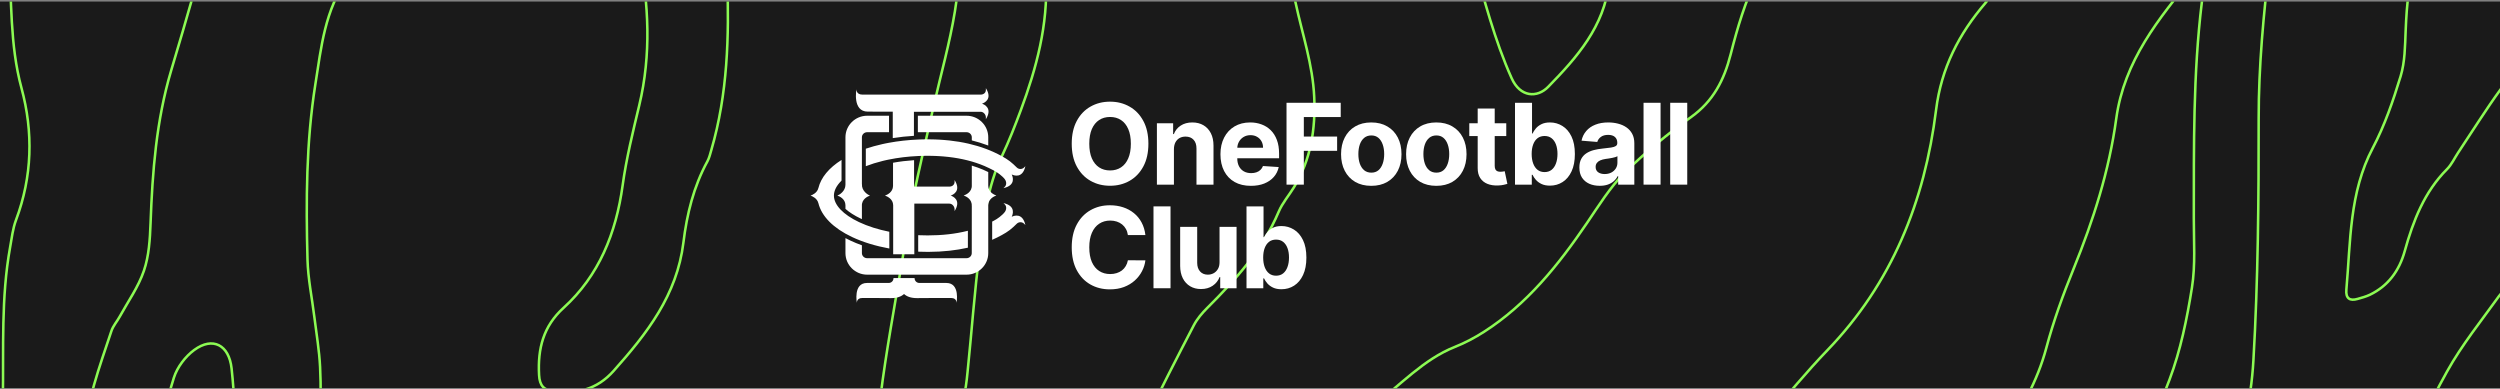 <svg width="1280" height="199" viewBox="0 0 1280 199" fill="none" xmlns="http://www.w3.org/2000/svg">
<rect x="0" y="0" width="1280" height="199" fill="#808080" stroke="none"/>
<g clip-path="url(#clip0_931_19703)">
<g clip-path="url(#clip1_931_19703)">
<rect width="1283" height="952.181" transform="translate(-2 -375.862)" fill="#1A1A1A"/>
<path fill-rule="evenodd" clip-rule="evenodd" d="M-36.477 -455.165C-34.491 -453.813 -32.607 -452.252 -30.5 -451.139C-6.105 -438.264 18.282 -425.368 42.763 -412.665C56.157 -405.713 67.25 -396.256 74.894 -382.788C88.167 -359.413 105.474 -340.118 126.173 -323.224C146.587 -306.565 163.002 -285.744 173.972 -260.803C177.792 -252.122 182.574 -243.856 187.369 -235.685C193.971 -224.438 197.083 -212.234 198.15 -199.281C199.296 -185.382 201.235 -171.523 201.685 -157.607C202.161 -142.917 201.329 -128.185 200.977 -113.473C200.9 -110.226 200.101 -106.98 200.208 -103.754C201.171 -74.941 190.359 -48.793 182.907 -21.901C181.849 -18.088 180.249 -14.175 177.967 -11.03C166.301 5.055 164.482 24.137 161.481 43.041C156.75 72.872 156.645 102.88 157.439 132.911C157.702 142.761 159.759 152.555 160.96 162.377C162.001 170.893 163.478 179.388 163.885 187.939C164.359 197.86 164.257 207.854 163.687 217.775C163.243 225.555 161.81 233.285 160.629 241.005C158.783 253.057 155.685 265.029 155.113 277.136C154.381 292.655 148.947 306.537 144.307 320.828C140.257 333.308 133.989 344.512 126.56 355.076C122.61 360.693 120.652 366.832 120.59 373.798C120.494 384.51 120.354 395.237 119.749 405.928C119.122 417.029 106.424 427.253 95.863 425.002C93.543 424.505 90.564 421.574 89.942 419.192C84.047 396.608 84.323 374.69 96.739 353.927C102.836 343.726 108.23 333.021 113.19 322.176C115.258 317.651 115.768 312.211 116.286 307.114C117.423 295.908 118.397 284.67 118.931 273.418C120.27 245.146 121.658 216.86 118.564 188.596C117.26 176.682 109.008 172.16 99.401 179.22C94.902 182.529 90.734 188.001 89.023 193.379C81.848 215.956 77.368 239.166 75.604 262.973C74.866 272.956 73.295 283.15 70.264 292.62C64.692 310.016 57.816 326.969 51.346 344.054C50.143 347.234 48.817 350.641 46.657 353.111C38.806 362.084 34.56 373.102 29.157 383.537C24.648 392.244 18.683 400.174 13.069 408.23C5.115 419.647 -1.847 431.472 -4.939 445.43C-5.838 449.479 -7.693 453.353 -9.45 457.137C-15.449 470.056 -21.688 482.857 -27.673 495.785C-35.994 513.755 -45.087 530.953 -58.175 546.095C-72.179 562.297 -84.156 580.361 -97.237 597.432C-101.128 602.511 -105.438 607.355 -110.112 611.664C-125.955 626.27 -140.21 642.849 -158.812 654.055C-160.647 655.161 -162.796 656.391 -164.806 656.405C-190.179 656.566 -215.551 656.52 -240.925 656.497C-241.811 656.497 -242.696 656.193 -244.402 655.881C-241.702 645.737 -240.814 634.956 -233.766 627.227C-221.474 613.749 -208.903 600.423 -195.424 588.247C-177.216 571.797 -157.847 556.724 -139.336 540.616C-125.63 528.688 -111.317 517.147 -99.448 503.423C-87.517 489.628 -75.878 474.893 -71.892 455.702C-65.257 423.751 -56.217 392.159 -52.056 359.886C-48.413 331.623 -49.605 302.633 -49.545 273.961C-49.485 244.693 -50.121 215.409 -51.151 186.159C-52.22 155.769 -52.799 125.251 -56.215 95.105C-58.004 79.328 -64.85 64.007 -70.444 48.89C-76.703 31.982 -86.194 16.343 -88.391 -2.121C-90.129 -16.734 -92.94 -31.26 -93.834 -45.917C-94.809 -61.892 -100.914 -74.941 -110.87 -86.637C-113.67 -89.925 -116.262 -93.482 -118.475 -97.215C-135.046 -125.193 -159.695 -143.796 -186.549 -159.742C-190.626 -162.163 -195.49 -164.021 -200.13 -164.426C-216.554 -165.856 -229.951 -173.317 -242.398 -184.001C-254.698 -194.561 -266.934 -205.01 -274.87 -219.685C-277.568 -224.677 -280.159 -229.785 -282.221 -235.08C-288.24 -250.517 -297.277 -263.077 -312.127 -270.517C-322.421 -275.674 -332.55 -281.192 -342.953 -286.1C-349.893 -289.374 -354.615 -294.674 -358.363 -301.222C-365.129 -313.046 -372.654 -324.116 -385.459 -329.814C-391.736 -332.605 -398.057 -335.286 -404.358 -338.019V-423.007C-401.304 -419.694 -398.442 -416.158 -395.143 -413.13C-391.733 -409.998 -388.27 -406.476 -384.191 -404.653C-366.877 -396.914 -349.408 -389.527 -331.823 -382.466C-324.429 -379.498 -316.279 -378.443 -309.05 -375.162C-285.42 -364.436 -268.157 -345.593 -253.666 -324.429C-245.123 -311.949 -235.649 -301.783 -222.05 -295.911C-213.511 -292.223 -204.888 -288.749 -196.322 -285.121C-181.099 -278.674 -166.279 -270.984 -149.655 -268.836C-130.097 -266.312 -113.141 -258.667 -99.337 -243.548C-91.628 -235.103 -82.293 -228.252 -74.49 -219.885C-60.366 -204.746 -46.704 -189.132 -33.156 -173.436C-29.533 -169.24 -26.083 -164.398 -24.157 -159.216C-16.948 -139.8 -8.591 -120.733 -5.807 -99.816C-2.383 -74.095 2.61 -48.511 4.456 -22.678C6.076 -0.02 4.957 22.73 10.987 45.034C17.11 67.69 16.543 90.384 8.202 112.645C6.552 117.045 6.018 121.915 5.172 126.607C0.528 152.378 1.867 178.469 1.467 204.46C1.418 207.635 2.321 210.843 2.915 214.009C3.86 219.053 5.404 224.028 5.831 229.112C6.792 240.543 7.432 252.016 7.824 263.484C8.469 282.323 9.608 301.228 3.466 320.53C5.422 319.534 6.696 319.224 7.517 318.421C23.883 302.389 34.484 283.217 37.52 259.844C38.552 251.907 40.087 244.04 41.419 236.147C42.022 232.574 43.123 229.029 43.263 225.44C44.037 205.771 51.026 187.757 57.034 169.491C57.901 166.849 59.914 164.623 61.28 162.136C65.555 154.346 70.866 146.918 73.693 138.595C76.274 131.005 76.787 122.455 77.085 114.284C78.044 87.842 80.033 61.675 87.629 36.13C95.609 9.29 103.659 -17.608 109.818 -44.926C115.205 -68.807 115.176 -92.907 106.014 -116.588C100.761 -130.169 97.006 -144.564 94.252 -158.935C90.269 -179.743 87.468 -200.816 84.806 -221.863C83.102 -235.338 78.616 -247.286 68.711 -256.179C48.661 -274.182 32.609 -296.297 10.322 -312.271C-5.873 -323.88 -18.698 -340.505 -33.056 -354.86C-40.198 -362.002 -46.631 -370.265 -54.752 -375.93C-73.013 -388.669 -90.934 -401.645 -107.91 -416.293C-121.119 -427.69 -136.816 -434.84 -155.024 -435.753C-181.582 -437.084 -207.893 -435.843 -234.29 -432.934C-264.928 -429.557 -294.299 -432.838 -318.779 -455.165C-224.679 -455.165 -130.577 -455.165 -36.477 -455.165Z" stroke="#8CFB53" stroke-width="1.302"/>
<path fill-rule="evenodd" clip-rule="evenodd" d="M1197.77 -455.164C1190.49 -414.655 1193.07 -373.58 1191.3 -332.76C1190.34 -310.613 1190.7 -288.405 1189.79 -266.253C1188.98 -246.386 1187.36 -226.55 1185.84 -206.722C1185.51 -202.387 1184.68 -197.886 1183.08 -193.896C1171.1 -164.128 1168.34 -132.921 1168.71 -101.119C1168.89 -85.249 1169.34 -69.315 1168.19 -53.523C1167.36 -42.016 1163.44 -30.78 1162.08 -19.275C1158.95 7.27 1156.42 33.829 1156.44 60.705C1156.47 102.019 1156.14 143.404 1153.74 184.624C1152.53 205.406 1148.14 226.82 1136.43 244.465C1127.32 258.204 1115.4 269.991 1104.42 282.365C1092.94 295.318 1081.14 307.965 1069.41 320.688C1063.54 327.053 1057.69 333.448 1051.56 339.547C1040.63 350.435 1030.47 361.867 1021.28 374.505C1011.21 388.336 998.871 400.379 987.755 413.41C983.261 418.678 978.693 424.106 975.37 430.169C969.124 441.571 960.011 450.182 951.276 459.259C947.766 462.907 944.499 466.842 941.436 470.902C930.511 485.367 919.44 499.729 909.011 514.572C904.159 521.477 899.838 529.044 896.689 536.915C885.946 563.754 876 590.936 865.388 617.835C861.345 628.082 855.644 637.665 852.003 648.039C849.621 654.83 846.455 656.668 839.725 656.512C818.265 656.011 796.787 656.326 775.313 656.324C772.922 656.324 770.528 656.324 767.456 656.324C767.254 651.837 767.127 647.715 766.869 643.601C766.236 633.468 763.733 631.418 755.258 635.976C745.798 641.065 736.985 647.437 727.839 653.156C725.851 654.397 723.642 656.112 721.519 656.137C701.913 656.367 682.302 656.273 661.271 656.273C663.173 653.917 664.305 652.398 665.554 650.988C681.077 633.493 695.051 614.927 706.987 594.478C717.805 575.949 732.724 560.58 748.079 545.806C763.5 530.971 778.705 515.887 793.702 500.594C807.038 486.995 821.206 474.614 836.569 463.438C849.685 453.899 861.679 442.69 874.004 432.015C899.938 409.553 925.69 386.862 951.656 364.439C980.889 339.195 1010.37 314.261 1039.51 288.9C1044.83 284.266 1048.93 278.156 1053.73 272.855C1064.6 260.852 1075.23 248.584 1086.57 237.065C1098.43 225.013 1105.02 209.67 1110.78 194.397C1116.45 179.392 1119.74 163.207 1122.28 147.236C1124.12 135.655 1123.21 123.578 1123.23 111.721C1123.28 74.789 1122.88 37.849 1127.35 1.091C1127.81 -2.686 1127.72 -6.554 1127.6 -10.372C1127.57 -11.473 1126.77 -12.883 1125.9 -13.492C1125.43 -13.82 1123.74 -13.025 1123.13 -12.276C1105.3 9.382 1087.53 31.231 1083.52 60.737C1079.88 87.503 1071.79 112.744 1061.71 137.531C1056.34 150.734 1051.42 164.25 1047.74 178.036C1043.1 195.39 1034.66 210.249 1024.41 224.517C1017.7 233.856 1010.96 242.384 1000.48 247.715C995.05 250.473 990.722 255.804 986.321 260.406C976.806 270.361 965.241 277.057 953.521 283.673C928.82 297.619 911.089 319.121 895.395 342.549C888.96 352.155 881.094 359.814 872.21 366.91C861.583 375.397 851.337 384.532 841.777 394.28C822.69 413.738 802.181 430.845 778.214 443.748C765.885 450.386 754.984 459.875 743.48 468.136C740.444 470.316 737.723 472.998 734.578 474.977C722.26 482.728 712.053 492.691 702.944 504.283C690.946 519.548 678.13 534.133 665.507 548.866C662.462 552.422 658.786 555.396 655.414 558.653C649.613 564.255 643.818 569.868 638.03 575.484C637.626 575.875 637.341 576.422 636.897 576.739C613.467 593.425 596.226 617.908 570.933 632.36C563.903 636.378 558.2 642.801 551.556 647.628C543.734 653.31 535.315 656.689 525.221 656.51C496.168 655.995 467.102 656.317 438.042 656.31C435.884 656.308 433.728 656.31 431.572 656.31C431.241 655.65 430.91 654.99 430.578 654.331C440.874 646.246 451.052 637.996 461.498 630.123C471.018 622.952 480.694 615.984 490.545 609.311C499.951 602.942 509.662 597.055 519.255 590.984C549.782 571.664 579.291 551.18 601.887 521.606C610.684 510.092 621.1 499.902 630.771 489.103C640.546 478.184 649.662 466.514 660.246 456.51C674.678 442.867 690.095 430.314 705.347 417.623C717.874 407.201 730.297 396.519 743.626 387.276C764.751 372.629 784.624 356.488 802.779 338.147C808.696 332.17 813.651 325.123 818.729 318.314C830.694 302.274 842.937 286.67 857.213 272.534C869.131 260.735 878.371 246.065 888.962 232.806C894.006 226.491 899.383 220.457 904.695 214.373C914.97 202.601 924.892 190.458 935.699 179.229C968.555 145.086 985.419 103.29 991.267 56.289C993.927 34.918 1002.94 17.34 1016.64 1.42C1022.1 -4.934 1025.36 -13.441 1029.08 -21.245C1036.75 -37.34 1043.57 -53.888 1051.66 -69.754C1059.66 -85.458 1069.08 -100.386 1077.31 -115.975C1081.54 -123.986 1084.65 -132.643 1088.04 -141.104C1092.5 -152.23 1097.1 -163.316 1100.96 -174.665C1104.82 -185.997 1108.3 -197.511 1111.11 -209.161C1115.62 -227.884 1120.22 -246.648 1123.28 -265.653C1125.57 -279.896 1125.26 -294.568 1126.57 -309.004C1127.2 -315.959 1129 -322.793 1130.09 -329.715C1131.23 -337.001 1133.14 -344.346 1133 -351.63C1132.53 -375.318 1134.14 -398.456 1141.52 -421.247C1144.98 -431.95 1145.06 -443.823 1146.68 -455.164C1163.71 -455.164 1180.74 -455.164 1197.77 -455.164Z" stroke="#8CFB53" stroke-width="1.302"/>
<path fill-rule="evenodd" clip-rule="evenodd" d="M904.671 -455.164C903.871 -454.137 903.244 -452.861 902.246 -452.116C879.836 -435.349 863.281 -413.156 847.997 -389.771C837.649 -373.939 827.553 -357.922 816.836 -342.361C808.703 -330.551 799.783 -319.318 791.189 -307.849C773.111 -283.723 764.713 -255.111 755.762 -226.715C751.177 -212.17 749.327 -197.376 749.47 -182.112C749.901 -135.256 749.896 -88.393 750.457 -41.538C750.541 -34.587 752.175 -27.489 754.09 -20.764C759.933 -0.244 765.182 20.438 773.954 40.035C778.349 49.859 787.052 50.209 792.652 44.48C807.353 29.446 821.365 13.604 823.867 -8.94C825.716 -25.634 827.188 -42.427 827.742 -59.216C829.078 -99.718 834.283 -139.69 843.608 -178.956C847.57 -195.643 855.285 -210.933 867.369 -223.66C877.588 -234.424 886.457 -246.547 896.478 -257.531C902.39 -264.011 908.858 -270.242 915.984 -275.186C933.249 -287.166 947.203 -302.422 957.697 -320.61C964.172 -331.832 967.991 -344.671 973.21 -356.69C985.018 -383.891 999.437 -409.251 1020.91 -429.779C1031.62 -440.012 1043.69 -441.382 1057.06 -437.438C1061.79 -436.043 1064.45 -433.353 1063.99 -427.998C1062.74 -413.768 1059.99 -400.365 1051.35 -388.325C1042.48 -375.941 1033.02 -363.223 1027.7 -349.089C1020.94 -331.108 1018.01 -311.575 1013.58 -292.671C1011.33 -283.047 1009.71 -273.258 1007.28 -263.687C1004.53 -252.898 996.315 -246.356 988.68 -239.322C982.081 -233.243 975.951 -226.614 969.699 -220.139C963.051 -213.25 956.863 -205.842 949.851 -199.385C925.216 -176.706 913.996 -148.374 914.236 -114.459C914.385 -93.462 914.052 -72.386 912.424 -51.472C911.346 -37.603 906.105 -24.708 899.807 -12.034C893.63 0.397 889.579 14.172 886.113 27.768C882.713 41.109 877.159 51.824 865.842 59.934C853.867 68.514 842.334 78.021 831.833 88.442C824.329 95.887 818.564 105.3 812.516 114.195C797.86 135.756 781.767 155.819 759.786 169.898C755.09 172.904 750.079 175.557 744.925 177.607C728.785 184.025 717.204 197.064 703.596 207.18C673.369 229.651 650.622 259.677 626.182 288.006C623.123 291.553 620.753 295.736 618.085 299.641C608.235 314.065 593.73 320.935 578.028 325.599C571.465 327.548 568.588 325.429 569.897 318.597C575.187 291.003 570.084 262.196 579.266 235.119C581.345 228.993 582.991 222.624 585.783 216.857C593.983 199.935 602.559 183.204 611.234 166.538C612.951 163.241 615.499 160.267 618.129 157.642C632.697 143.102 646.411 127.975 654.697 108.401C656.596 103.916 659.92 100.087 662.495 95.892C671.159 81.767 673.603 66.094 672.88 49.737C672.147 33.16 666.817 17.558 663.362 1.537C659.844 -14.769 654.733 -30.385 649.853 -46.222C643.976 -65.284 640.67 -84.994 642.051 -105.513C643.242 -123.2 642.475 -141.074 641.835 -158.837C641.208 -176.175 643.133 -192.887 646.978 -209.887C654.917 -245.018 664.236 -279.97 665.703 -316.404C666.232 -329.556 667.426 -342.842 670.059 -355.686C671.895 -364.643 675.219 -374.088 680.444 -381.34C696.328 -403.378 713.411 -424.497 730.155 -445.867C732.807 -449.252 736.125 -452.08 739.135 -455.164C794.313 -455.164 849.491 -455.164 904.671 -455.164Z" stroke="#8CFB53" stroke-width="1.302"/>
<path fill-rule="evenodd" clip-rule="evenodd" d="M513.48 -456.074C513.526 -454.17 513.786 -452.24 513.586 -450.366C511.031 -426.474 518.037 -405.405 531.141 -386.137C546.613 -363.396 557.985 -338.688 564.835 -311.73C567.044 -303.043 569.657 -294.447 572.431 -285.932C577.119 -271.531 576.755 -257.047 571.845 -243.09C566.428 -227.688 559.73 -212.768 553.537 -197.663C547.707 -183.436 541.69 -169.293 535.966 -155.021C529.83 -139.716 530.5 -123.603 531.048 -107.493C531.791 -85.72 532.114 -63.931 532.988 -42.165C533.409 -31.681 534.993 -21.25 535.503 -10.766C536.645 12.665 530.695 34.742 522.692 56.321C519.718 64.34 516.582 72.33 512.93 80.031C505.596 95.488 503.735 112.306 501.58 128.934C498.925 149.403 497.497 170.039 495.377 190.584C494.889 195.322 494.446 200.274 492.778 204.633C484.356 226.648 479.767 249.61 475.578 272.783C472.438 290.159 464.738 305.717 453.755 319.294C445.119 329.967 433.024 334.921 420.792 339.397C416.357 341.021 414.157 338.887 413.908 334.178C413.336 323.329 418.148 314.252 422.457 304.895C429.529 289.542 436.854 274.256 442.839 258.44C449.468 240.927 448.474 221.946 450.747 203.575C453.699 179.723 458.205 156.078 462.102 132.354C463.803 122.008 465.366 111.625 467.504 101.371C470.808 85.519 474.532 69.759 478.115 53.968C481.75 37.948 486.258 22.086 488.9 5.893C492.88 -18.495 490.929 -42.632 481.331 -65.581C476.077 -78.144 473.964 -91.16 473.915 -104.706C473.86 -119.827 473.214 -134.966 473.811 -150.055C474.097 -157.353 476.028 -164.766 478.282 -171.756C482.952 -186.25 489.066 -200.276 493.14 -214.927C495.382 -222.996 495.601 -232.001 495.109 -240.482C494.233 -255.554 493.091 -270.754 490.215 -285.514C487.979 -296.996 484.032 -308.457 478.951 -318.944C460.718 -356.567 448.352 -396.409 436.062 -436.316C434.047 -442.863 432.264 -449.487 430.372 -456.074C458.075 -456.074 485.777 -456.074 513.48 -456.074Z" stroke="#8CFB53" stroke-width="1.302"/>
<path fill-rule="evenodd" clip-rule="evenodd" d="M169.576 -456.074C177.405 -443.158 185.725 -430.525 192.877 -417.217C197.042 -409.468 200.005 -400.835 202.329 -392.254C207.229 -374.153 215.857 -359.321 232.329 -350.158C237.028 -347.545 241.357 -344.203 245.796 -341.107C254.152 -335.285 258.512 -326.93 261.846 -317.142C268.494 -297.633 277.531 -279.219 289.488 -262.496C290.464 -261.129 291.694 -259.885 293.006 -258.856C304.174 -250.097 315.231 -241.172 326.632 -232.745C339.11 -223.523 350.86 -213.043 358.316 -199.457C365.422 -186.514 369.256 -171.64 374.477 -157.594C375.003 -156.182 374.928 -154.509 375.536 -153.15C383.208 -135.969 380.781 -118.96 375.62 -101.639C373.252 -93.686 371.762 -85.145 371.642 -76.844C371.331 -54.871 371.604 -32.868 372.346 -10.902C373.347 18.707 372.574 48.057 364.228 76.696C363.642 78.709 363.162 80.828 362.179 82.631C355.135 95.529 351.69 109.623 349.921 124.103C346.616 151.171 331.183 170.802 314.177 189.895C305.506 199.63 295.372 201.737 283.578 200.373C278.548 199.793 276.297 197.608 276.004 192.002C275.294 178.481 278.106 167.124 288.555 157.608C306.669 141.112 315.418 119.45 318.792 94.882C320.685 81.092 324.051 67.486 327.292 53.934C333.525 27.876 332.175 1.922 327.147 -24.065C323.6 -42.387 316.406 -59.329 309.531 -76.508C295.248 -112.199 281.878 -148.287 268.386 -184.314C266.13 -190.332 265.316 -196.911 263.524 -203.136C260.632 -213.193 257.626 -223.222 254.407 -233.171C247.277 -255.203 233.399 -273.44 222.406 -293.29C220.208 -297.258 216.159 -300.228 212.678 -303.312C199.237 -315.226 184.366 -325.621 174.859 -341.663C172.857 -345.043 170.981 -348.594 169.66 -352.3C164.612 -366.47 160.139 -380.87 154.831 -394.934C149.304 -409.578 137.934 -419.787 128.035 -431.132C121.127 -439.054 115.029 -447.733 108.57 -456.074C128.903 -456.074 149.239 -456.074 169.576 -456.074Z" stroke="#8CFB53" stroke-width="1.302"/>
<path fill-rule="evenodd" clip-rule="evenodd" d="M1273.2 -456.074C1269.35 -440.777 1261.11 -426.861 1260.51 -410.505C1259.17 -373.78 1257.07 -337.036 1265.76 -300.85C1269.5 -285.265 1273.79 -269.82 1277.46 -254.219C1281.18 -238.461 1283.71 -222.37 1288.13 -206.838C1291.98 -193.308 1297.56 -180.285 1302.73 -167.187C1304.74 -162.094 1307.26 -157.068 1310.36 -152.609C1319.55 -139.358 1323.57 -124.824 1323.58 -108.507C1323.59 -92.842 1320.8 -77.817 1317.61 -62.637C1312.34 -37.613 1308.85 -12.207 1300.04 11.962C1295.45 24.555 1288.04 35.1 1280.35 45.689C1272.7 56.209 1265.8 67.303 1258.57 78.151C1256.69 80.987 1255.22 84.266 1252.88 86.611C1241.27 98.253 1235.56 113.017 1231.21 128.616C1228.41 138.66 1222.72 146.395 1213.4 150.906C1211.41 151.872 1209.22 152.419 1207.09 153.047C1203.07 154.229 1200.94 152.794 1201.34 148.287C1203.53 123.659 1202.79 98.632 1214.88 75.73C1220.96 64.222 1225.3 51.578 1229.12 39.023C1231.34 31.736 1231.37 23.629 1231.69 15.859C1232.26 2.019 1233.31 -11.658 1238.85 -24.523C1239.68 -26.445 1240.41 -28.445 1241.5 -30.202C1251.79 -46.742 1254.46 -64.987 1252.82 -84.155C1250.46 -111.782 1248.3 -139.432 1245.37 -166.994C1244.22 -177.762 1241.05 -188.289 1239.1 -198.981C1238.14 -204.228 1237.78 -209.6 1237.28 -214.929C1234.26 -247.293 1231.42 -279.678 1228.23 -312.023C1224.7 -347.739 1224.69 -383.453 1227.91 -419.16C1228.85 -429.611 1230.79 -439.965 1232.16 -450.379C1232.41 -452.237 1232.1 -454.173 1232.05 -456.074H1273.2Z" stroke="#8CFB53" stroke-width="1.302"/>
<path fill-rule="evenodd" clip-rule="evenodd" d="M1080.26 655.611H965.501C966.02 653.191 966.345 651.05 966.941 648.992C976.417 616.197 990.741 585.634 1006.68 555.751C1010.09 549.346 1011.66 541.862 1013.87 534.806C1015.18 530.632 1015.37 525.931 1017.3 522.141C1027.1 502.94 1034.57 482.162 1050.97 467.277C1056.78 462.006 1059.13 454.863 1061.75 447.605C1064.94 438.746 1068.41 429.692 1073.46 421.902C1085.65 403.115 1099.92 386.025 1116.74 371.348C1122.8 366.054 1129.27 361.859 1137.38 360.996C1145.96 360.086 1152.54 355.647 1158.17 349.026C1162.93 343.433 1168.78 338.778 1173.23 332.957C1181.22 322.484 1187.98 310.976 1196.25 300.753C1209.27 284.636 1217.36 265.95 1225.51 247.039C1233.85 227.702 1242.72 208.508 1252.91 190.167C1260.51 176.492 1270.47 164.209 1279.59 151.466C1281.31 149.069 1283.8 147.078 1286.28 145.488C1303.35 134.567 1316.69 120.101 1326.97 101.587C1326.97 103.919 1326.97 106.249 1326.97 108.581C1326.97 154.899 1327.37 201.224 1326.77 247.535C1326.5 268.519 1322.54 288.911 1310.99 307.054C1306.43 314.218 1302.42 321.886 1299.12 329.756C1292.6 345.316 1280.19 353.582 1266.25 360.626C1259.55 364.018 1252.69 367.836 1247.24 372.978C1231.8 387.538 1217.46 403.34 1200.07 415.635C1196.61 418.08 1193.78 421.58 1190.98 424.883C1183.51 433.695 1174.97 441.02 1165.77 447.991C1149.98 459.957 1137.82 475.796 1127.66 493.093C1119.97 506.174 1112.17 519.232 1105.4 532.824C1101.93 539.799 1100.62 547.925 1098.34 555.53C1097.31 558.961 1096.8 562.696 1095.15 565.773C1088.17 578.774 1084.82 592.665 1084.08 607.441C1083.35 621.953 1082.19 636.442 1081.16 650.937C1081.06 652.425 1080.6 653.886 1080.26 655.611Z" stroke="#8CFB53" stroke-width="1.302"/>
<path fill-rule="evenodd" clip-rule="evenodd" d="M444.319 57.153L457.095 57.174V58.635V70.71C460.594 70.151 464.264 69.762 467.933 69.543V57.233H502.095C503.569 57.233 504.765 58.637 504.765 60.114V61.029C508.287 55.434 504.011 53.505 502.783 53.084C504.011 52.662 508.287 50.736 504.765 45.138V46.056C504.765 47.533 503.569 48.441 502.095 48.441H441.551C438.243 48.441 438.517 45.651 438.517 45.651C438.517 45.651 436.256 57.153 444.319 57.153ZM505.984 74.521L505.565 74.361C503.022 73.406 500.335 72.576 497.562 71.889V70.289C497.562 68.854 496.351 67.687 494.862 67.687H469.949V59.255H494.862C500.994 59.255 505.984 64.205 505.984 70.289V74.521ZM486.149 71.927C489.433 72.286 492.702 72.82 495.924 73.563C498.955 74.261 501.946 75.147 504.861 76.241C507.634 77.283 510.34 78.517 512.934 79.954C514.357 80.744 515.741 81.552 517.03 82.554C518.286 83.53 519.454 84.615 520.578 85.74C521.62 86.784 523.309 86.784 524.351 85.74L525 85.091C523.539 91.543 519.154 89.88 517.989 89.307C518.559 90.476 520.222 94.867 513.778 96.328L514.425 95.68C515.467 94.636 515.344 92.975 514.474 91.783C513.829 90.898 512.75 89.947 511.749 89.165C510.81 88.429 509.798 87.783 508.737 87.236C507.209 86.449 505.664 85.685 504.082 85.009C501.265 83.812 498.35 82.854 495.384 82.107C492.188 81.298 488.936 80.732 485.662 80.357C484.83 80.264 483.997 80.183 483.164 80.11C482.931 80.092 482.699 80.073 482.466 80.057C482.303 80.043 482.14 80.031 481.978 80.02C481.913 80.015 481.849 80.01 481.785 80.006L481.632 79.996L481.632 79.996L481.631 79.996C481.523 79.988 481.414 79.981 481.305 79.973C481.216 79.967 481.126 79.962 481.036 79.957C480.947 79.951 480.857 79.946 480.768 79.94L480.14 79.905C479.786 79.887 479.435 79.871 479.081 79.856C478.928 79.85 478.774 79.845 478.623 79.841L478.609 79.84L478.608 79.84C478.35 79.831 478.092 79.822 477.832 79.815C477.676 79.81 477.518 79.805 477.36 79.803C477.092 79.796 476.825 79.791 476.557 79.787L476.551 79.787C476.416 79.784 476.283 79.782 476.15 79.782C475.755 79.777 475.359 79.775 474.966 79.775H474.95C474.475 79.775 474.001 79.777 473.529 79.784L473.096 79.791C472.763 79.796 472.433 79.803 472.102 79.812L471.612 79.826C471.288 79.836 470.965 79.847 470.644 79.861C470.601 79.862 470.557 79.864 470.514 79.866L470.413 79.87L470.338 79.872C470.289 79.874 470.241 79.876 470.193 79.877C464.875 80.11 459.748 80.737 454.96 81.718C454.59 81.795 454.223 81.874 453.855 81.953C453.79 81.968 453.725 81.982 453.66 81.996L453.66 81.996L453.66 81.996L453.66 81.996L453.66 81.996L453.66 81.996L453.66 81.996C453.581 82.013 453.502 82.031 453.425 82.049C453.055 82.132 452.69 82.216 452.324 82.305C452.194 82.335 452.064 82.365 451.936 82.398C448.879 83.146 445.985 84.047 443.298 85.093V76.132C445.967 75.233 448.781 74.455 451.71 73.8V73.796C451.734 73.79 451.757 73.786 451.78 73.781L451.781 73.781C451.833 73.77 451.885 73.76 451.938 73.747L451.94 73.746L451.94 73.746C452.093 73.714 452.246 73.681 452.396 73.649C452.724 73.579 453.055 73.509 453.385 73.442L453.936 73.33C454.246 73.269 454.555 73.209 454.865 73.15L455.013 73.122L455.162 73.094V73.097C459.876 72.228 464.84 71.671 469.946 71.452V71.45C469.967 71.45 469.986 71.45 470.007 71.448C470.33 71.434 470.653 71.422 470.977 71.413C471.118 71.406 471.26 71.401 471.402 71.399C471.684 71.389 471.965 71.38 472.249 71.375C472.401 71.371 472.553 71.368 472.705 71.365L472.773 71.364L472.885 71.362L472.931 71.361L472.944 71.361C473.153 71.356 473.361 71.352 473.57 71.35C474.029 71.345 474.489 71.343 474.95 71.343H475.555C476.127 71.347 476.699 71.354 477.271 71.366C477.404 71.371 477.534 71.373 477.664 71.375L477.665 71.375C478.223 71.389 478.781 71.406 479.34 71.429H479.367C479.989 71.454 480.607 71.485 481.229 71.522C481.259 71.522 481.291 71.524 481.324 71.527C481.936 71.564 482.548 71.604 483.159 71.653H483.164C484.16 71.729 485.155 71.82 486.149 71.927ZM470.117 120.42C471.713 120.49 473.325 120.527 474.949 120.527C478.527 120.527 482.107 120.348 485.664 119.943C488.935 119.57 492.189 119.002 495.383 118.196C495.412 118.188 495.441 118.18 495.47 118.172C495.499 118.165 495.528 118.157 495.558 118.149V126.819C492.454 127.52 489.309 128.028 486.148 128.373C482.63 128.757 479.092 128.939 475.554 128.957C475.354 128.96 475.151 128.96 474.949 128.96C473.332 128.96 471.711 128.925 470.117 128.86V120.42ZM488.747 92.19V93.108C488.747 94.582 487.551 95.547 486.079 95.547H468.006V82.011C464.3 82.255 460.69 82.693 457.231 83.325V95.221C457.165 98.449 454.195 99.768 453.111 100.138V100.14C454.192 100.511 457.224 101.824 457.305 105.032V105.274C457.305 105.338 457.303 105.401 457.301 105.468L457.301 105.469L457.3 105.482H457.305V130.189H468.132V104.259H486.079C487.551 104.259 488.747 105.689 488.747 107.163V108.081C492.271 102.486 487.996 100.557 486.765 100.136C487.996 99.714 492.271 97.785 488.747 92.19ZM505.983 95.182C506.044 98.413 509.04 99.731 510.124 100.104C509.04 100.477 506.044 101.797 505.983 105.028V129.596C505.983 135.68 500.993 140.63 494.861 140.63H443.992C437.862 140.63 432.873 135.68 432.873 129.596V121.902C433.684 122.335 434.527 122.759 435.394 123.169C437.262 124.047 439.235 124.858 441.294 125.596V129.596C441.294 131.031 442.506 132.198 443.992 132.198H494.861C496.35 132.198 497.541 131.031 497.541 129.596L497.562 105.445H497.541C497.746 101.909 494.538 100.493 493.407 100.104C494.538 99.717 497.764 98.301 497.562 94.763V84.793C499.558 85.394 501.48 86.084 503.296 86.857C504.22 87.251 505.125 87.674 505.983 88.096V95.182ZM455.34 127.24L455.324 118.659C449.594 117.508 444.344 115.847 439.838 113.723C431.663 109.87 426.973 104.925 426.966 100.15C426.971 97.615 428.297 95.03 430.763 92.586L430.861 92.351L430.868 92.232V81.883C424.412 85.955 420.346 90.884 419.022 96.257L419.015 96.243C418.431 98.743 415.963 99.819 415 100.15V100.152C415.951 100.478 418.378 101.534 418.997 103.975L419.001 103.965C420.634 110.737 426.615 116.809 436.251 121.352C441.794 123.965 448.285 125.952 455.34 127.24ZM432.872 105.059C432.812 101.828 429.816 100.508 428.731 100.135C429.816 99.762 432.812 97.889 432.872 94.656V94.465C432.872 94.391 432.87 94.316 432.865 94.239H432.872V70.289C432.872 64.205 437.862 59.255 443.994 59.255H455.181V67.687H443.994C442.505 67.687 441.293 68.854 441.293 70.289V94.239H441.314C441.11 97.778 444.318 99.748 445.448 100.135C444.318 100.524 441.091 101.94 441.293 105.476V112.18C441.221 112.147 441.148 112.115 441.075 112.082C440.946 112.025 440.817 111.967 440.691 111.908C437.476 110.391 434.831 108.695 432.872 106.941V105.476V105.25V105.059ZM517.988 110.995C518.56 109.825 520.221 105.435 513.777 103.974L514.426 104.622C515.469 105.665 515.343 107.326 514.475 108.516C513.829 109.402 512.751 110.354 511.751 111.137C510.809 111.873 509.799 112.518 508.736 113.066C508.487 113.194 508.238 113.32 507.99 113.445V122.788C509.674 122.052 511.325 121.237 512.933 120.347C514.357 119.558 515.743 118.749 517.03 117.748C518.286 116.772 519.453 115.686 520.577 114.561C521.619 113.518 523.31 113.518 524.353 114.561L524.999 115.211C523.541 108.759 519.156 110.422 517.988 110.995ZM476.577 144.875H484.566C491.747 144.875 489.732 155.138 489.732 155.138C489.732 155.138 489.979 152.583 487.032 152.583H476.782L469.503 152.634C466.311 152.634 464.222 151.779 462.868 150.533C461.514 151.779 459.425 152.634 456.234 152.634L448.955 152.583H441.429C438.482 152.583 438.726 155.138 438.726 155.138C438.726 155.138 436.714 144.875 443.895 144.875H449.16V144.878L454.982 144.875C456.35 144.887 457.464 143.825 457.467 142.455V142.355H462.038H463.908H468.27V142.455C468.272 143.825 469.387 144.887 470.754 144.875L476.577 144.878V144.875Z" fill="white"/>
<path d="M863.867 52.623V94.535H855.148V52.623H863.867Z" fill="white"/>
<path d="M850.21 52.623V94.535H841.492V52.623H850.21Z" fill="white"/>
<path d="M819.072 95.129C817.066 95.129 815.279 94.781 813.71 94.085C812.141 93.376 810.9 92.332 809.985 90.954C809.085 89.562 808.635 87.83 808.635 85.756C808.635 84.01 808.955 82.543 809.597 81.356C810.238 80.169 811.111 79.214 812.216 78.491C813.321 77.768 814.576 77.222 815.982 76.854C817.401 76.485 818.888 76.226 820.443 76.076C822.271 75.885 823.745 75.707 824.864 75.544C825.982 75.366 826.794 75.107 827.299 74.766C827.804 74.425 828.056 73.92 828.056 73.252V73.129C828.056 71.833 827.647 70.83 826.828 70.121C826.023 69.411 824.877 69.056 823.39 69.056C821.821 69.056 820.573 69.404 819.645 70.1C818.717 70.782 818.103 71.642 817.803 72.679L809.74 72.024C810.149 70.114 810.954 68.463 812.155 67.071C813.355 65.666 814.904 64.588 816.8 63.838C818.71 63.074 820.921 62.692 823.431 62.692C825.177 62.692 826.849 62.896 828.445 63.306C830.055 63.715 831.481 64.349 832.722 65.209C833.977 66.068 834.967 67.174 835.69 68.524C836.413 69.861 836.774 71.464 836.774 73.334V94.535H828.506V90.176H828.261C827.756 91.159 827.081 92.025 826.235 92.775C825.389 93.512 824.372 94.092 823.186 94.515C821.999 94.924 820.627 95.129 819.072 95.129ZM821.569 89.112C822.851 89.112 823.984 88.86 824.966 88.355C825.948 87.837 826.719 87.141 827.279 86.267C827.838 85.394 828.118 84.405 828.118 83.3V79.964C827.845 80.142 827.47 80.305 826.992 80.455C826.528 80.592 826.003 80.722 825.416 80.844C824.83 80.953 824.243 81.056 823.656 81.151C823.07 81.233 822.537 81.308 822.06 81.376C821.037 81.526 820.143 81.765 819.379 82.093C818.615 82.42 818.021 82.864 817.599 83.423C817.176 83.969 816.964 84.651 816.964 85.469C816.964 86.656 817.394 87.564 818.253 88.191C819.127 88.805 820.232 89.112 821.569 89.112Z" fill="white"/>
<path d="M775.68 94.535V52.623H784.398V68.381H784.664C785.046 67.535 785.598 66.676 786.322 65.802C787.058 64.916 788.013 64.179 789.187 63.592C790.374 62.992 791.847 62.692 793.607 62.692C795.899 62.692 798.014 63.292 799.951 64.493C801.889 65.68 803.437 67.474 804.597 69.875C805.757 72.263 806.337 75.257 806.337 78.859C806.337 82.365 805.77 85.326 804.638 87.741C803.519 90.142 801.991 91.964 800.054 93.205C798.13 94.433 795.974 95.047 793.587 95.047C791.895 95.047 790.456 94.767 789.269 94.208C788.095 93.649 787.133 92.946 786.383 92.1C785.633 91.241 785.06 90.374 784.664 89.501H784.275V94.535H775.68ZM784.214 78.818C784.214 80.687 784.473 82.318 784.991 83.709C785.51 85.101 786.26 86.186 787.243 86.963C788.225 87.727 789.419 88.109 790.824 88.109C792.243 88.109 793.443 87.721 794.426 86.943C795.408 86.152 796.152 85.06 796.657 83.668C797.175 82.263 797.434 80.647 797.434 78.818C797.434 77.004 797.182 75.407 796.677 74.029C796.172 72.651 795.429 71.574 794.446 70.796C793.464 70.018 792.256 69.629 790.824 69.629C789.405 69.629 788.204 70.005 787.222 70.755C786.253 71.505 785.51 72.57 784.991 73.948C784.473 75.326 784.214 76.949 784.214 78.818Z" fill="white"/>
<path d="M771.208 63.101V69.65H752.277V63.101H771.208ZM756.575 55.57H765.293V84.876C765.293 85.681 765.416 86.308 765.662 86.759C765.907 87.195 766.248 87.502 766.685 87.68C767.135 87.857 767.654 87.946 768.24 87.946C768.649 87.946 769.059 87.912 769.468 87.843C769.877 87.761 770.191 87.7 770.409 87.659L771.781 94.147C771.344 94.283 770.73 94.44 769.939 94.617C769.147 94.808 768.186 94.924 767.053 94.965C764.952 95.047 763.11 94.767 761.528 94.126C759.959 93.485 758.738 92.489 757.864 91.138C756.991 89.788 756.561 88.082 756.575 86.022V55.57Z" fill="white"/>
<path d="M735.394 95.149C732.215 95.149 729.465 94.474 727.146 93.123C724.84 91.759 723.06 89.863 721.805 87.434C720.549 84.992 719.922 82.161 719.922 78.941C719.922 75.694 720.549 72.856 721.805 70.427C723.06 67.985 724.84 66.089 727.146 64.738C729.465 63.374 732.215 62.692 735.394 62.692C738.572 62.692 741.315 63.374 743.621 64.738C745.94 66.089 747.727 67.985 748.982 70.427C750.238 72.856 750.865 75.694 750.865 78.941C750.865 82.161 750.238 84.992 748.982 87.434C747.727 89.863 745.94 91.759 743.621 93.123C741.315 94.474 738.572 95.149 735.394 95.149ZM735.434 88.396C736.881 88.396 738.088 87.987 739.057 87.168C740.025 86.336 740.755 85.203 741.247 83.771C741.751 82.338 742.004 80.708 742.004 78.88C742.004 77.051 741.751 75.421 741.247 73.988C740.755 72.556 740.025 71.424 739.057 70.591C738.088 69.759 736.881 69.343 735.434 69.343C733.975 69.343 732.747 69.759 731.751 70.591C730.768 71.424 730.025 72.556 729.52 73.988C729.029 75.421 728.783 77.051 728.783 78.88C728.783 80.708 729.029 82.338 729.52 83.771C730.025 85.203 730.768 86.336 731.751 87.168C732.747 87.987 733.975 88.396 735.434 88.396Z" fill="white"/>
<path d="M702.095 95.149C698.916 95.149 696.167 94.474 693.847 93.123C691.542 91.759 689.761 89.863 688.506 87.434C687.251 84.992 686.623 82.161 686.623 78.941C686.623 75.694 687.251 72.856 688.506 70.427C689.761 67.985 691.542 66.089 693.847 64.738C696.167 63.374 698.916 62.692 702.095 62.692C705.274 62.692 708.016 63.374 710.322 64.738C712.641 66.089 714.428 67.985 715.684 70.427C716.939 72.856 717.566 75.694 717.566 78.941C717.566 82.161 716.939 84.992 715.684 87.434C714.428 89.863 712.641 91.759 710.322 93.123C708.016 94.474 705.274 95.149 702.095 95.149ZM702.136 88.396C703.582 88.396 704.789 87.987 705.758 87.168C706.727 86.336 707.457 85.203 707.948 83.771C708.453 82.338 708.705 80.708 708.705 78.88C708.705 77.051 708.453 75.421 707.948 73.988C707.457 72.556 706.727 71.424 705.758 70.591C704.789 69.759 703.582 69.343 702.136 69.343C700.676 69.343 699.448 69.759 698.452 70.591C697.47 71.424 696.726 72.556 696.221 73.988C695.73 75.421 695.484 77.051 695.484 78.88C695.484 80.708 695.73 82.338 696.221 83.771C696.726 85.203 697.47 86.336 698.452 87.168C699.448 87.987 700.676 88.396 702.136 88.396Z" fill="white"/>
<path d="M658.697 94.535V52.623H686.448V59.929H667.559V69.916H684.606V77.222H667.559V94.535H658.697Z" fill="white"/>
<path d="M640.464 95.149C637.23 95.149 634.447 94.495 632.114 93.185C629.794 91.861 628.007 89.992 626.752 87.577C625.497 85.149 624.869 82.277 624.869 78.962C624.869 75.728 625.497 72.89 626.752 70.448C628.007 68.006 629.774 66.103 632.052 64.738C634.345 63.374 637.032 62.692 640.116 62.692C642.19 62.692 644.12 63.026 645.907 63.694C647.708 64.349 649.277 65.338 650.614 66.662C651.965 67.985 653.016 69.65 653.766 71.655C654.516 73.647 654.892 75.98 654.892 78.654V81.049H628.348V75.646H646.685C646.685 74.391 646.412 73.279 645.866 72.31C645.321 71.342 644.563 70.584 643.595 70.039C642.64 69.479 641.528 69.2 640.259 69.2C638.936 69.2 637.762 69.507 636.739 70.121C635.729 70.721 634.938 71.533 634.365 72.556C633.792 73.566 633.499 74.691 633.485 75.933V81.069C633.485 82.625 633.771 83.969 634.345 85.101C634.931 86.233 635.757 87.107 636.821 87.721C637.885 88.335 639.147 88.641 640.607 88.641C641.576 88.641 642.462 88.505 643.267 88.232C644.072 87.959 644.761 87.55 645.334 87.004C645.907 86.459 646.344 85.79 646.644 84.999L654.707 85.531C654.298 87.468 653.459 89.16 652.19 90.606C650.935 92.039 649.311 93.157 647.319 93.962C645.341 94.754 643.056 95.149 640.464 95.149Z" fill="white"/>
<path d="M601.052 76.362V94.535H592.334V63.101H600.643V68.647H601.011C601.707 66.819 602.874 65.373 604.511 64.308C606.148 63.231 608.133 62.692 610.466 62.692C612.649 62.692 614.552 63.169 616.176 64.124C617.799 65.079 619.062 66.444 619.962 68.217C620.862 69.977 621.313 72.078 621.313 74.52V94.535H612.595V76.076C612.608 74.152 612.117 72.651 611.121 71.573C610.125 70.482 608.754 69.936 607.008 69.936C605.834 69.936 604.797 70.189 603.897 70.694C603.01 71.198 602.314 71.935 601.809 72.904C601.318 73.859 601.066 75.012 601.052 76.362Z" fill="white"/>
<path d="M587.979 73.579C587.979 78.15 587.112 82.038 585.38 85.244C583.661 88.451 581.314 90.9 578.34 92.591C575.379 94.269 572.05 95.109 568.353 95.109C564.628 95.109 561.285 94.263 558.325 92.571C555.364 90.879 553.024 88.43 551.305 85.224C549.586 82.018 548.727 78.136 548.727 73.579C548.727 69.009 549.586 65.12 551.305 61.914C553.024 58.708 555.364 56.266 558.325 54.587C561.285 52.896 564.628 52.05 568.353 52.05C572.05 52.05 575.379 52.896 578.34 54.587C581.314 56.266 583.661 58.708 585.38 61.914C587.112 65.12 587.979 69.009 587.979 73.579ZM578.995 73.579C578.995 70.618 578.551 68.122 577.664 66.089C576.791 64.056 575.556 62.514 573.96 61.464C572.364 60.413 570.495 59.888 568.353 59.888C566.211 59.888 564.341 60.413 562.745 61.464C561.149 62.514 559.907 64.056 559.021 66.089C558.147 68.122 557.711 70.618 557.711 73.579C557.711 76.54 558.147 79.037 559.021 81.069C559.907 83.102 561.149 84.644 562.745 85.695C564.341 86.745 566.211 87.27 568.353 87.27C570.495 87.27 572.364 86.745 573.96 85.695C575.556 84.644 576.791 83.102 577.664 81.069C578.551 79.037 578.995 76.54 578.995 73.579Z" fill="white"/>
<path d="M638.213 147.581V105.668H646.931V121.426H647.197C647.579 120.58 648.132 119.721 648.855 118.848C649.592 117.961 650.547 117.224 651.72 116.637C652.907 116.037 654.38 115.737 656.14 115.737C658.432 115.737 660.547 116.337 662.485 117.538C664.422 118.725 665.97 120.519 667.13 122.92C668.29 125.308 668.87 128.302 668.87 131.904C668.87 135.411 668.304 138.371 667.171 140.786C666.052 143.187 664.524 145.009 662.587 146.25C660.663 147.478 658.508 148.092 656.12 148.092C654.428 148.092 652.989 147.813 651.802 147.253C650.628 146.694 649.667 145.991 648.916 145.145C648.166 144.286 647.593 143.419 647.197 142.546H646.808V147.581H638.213ZM646.747 131.863C646.747 133.733 647.006 135.363 647.525 136.755C648.043 138.146 648.793 139.231 649.776 140.009C650.758 140.773 651.952 141.155 653.357 141.155C654.776 141.155 655.977 140.766 656.959 139.988C657.941 139.197 658.685 138.105 659.19 136.714C659.708 135.308 659.967 133.692 659.967 131.863C659.967 130.049 659.715 128.453 659.21 127.075C658.705 125.697 657.962 124.619 656.979 123.841C655.997 123.063 654.79 122.675 653.357 122.675C651.938 122.675 650.738 123.05 649.755 123.8C648.787 124.551 648.043 125.615 647.525 126.993C647.006 128.371 646.747 129.994 646.747 131.863Z" fill="white"/>
<path d="M624.402 134.197V116.146H633.121V147.581H624.75V141.871H624.423C623.713 143.713 622.533 145.193 620.882 146.312C619.245 147.431 617.246 147.99 614.886 147.99C612.785 147.99 610.936 147.513 609.34 146.557C607.744 145.602 606.495 144.245 605.595 142.485C604.708 140.725 604.258 138.617 604.244 136.161V116.146H612.962V134.606C612.976 136.461 613.474 137.928 614.456 139.006C615.439 140.084 616.755 140.623 618.406 140.623C619.457 140.623 620.439 140.384 621.353 139.906C622.267 139.415 623.004 138.692 623.563 137.737C624.136 136.782 624.416 135.602 624.402 134.197Z" fill="white"/>
<path d="M599.306 105.668V147.581H590.588V105.668H599.306Z" fill="white"/>
<path d="M586.444 120.342H577.48C577.316 119.182 576.982 118.152 576.477 117.251C575.973 116.337 575.324 115.559 574.533 114.918C573.742 114.277 572.828 113.786 571.791 113.445C570.768 113.104 569.656 112.933 568.455 112.933C566.286 112.933 564.396 113.472 562.786 114.55C561.176 115.614 559.928 117.169 559.041 119.216C558.154 121.249 557.711 123.718 557.711 126.624C557.711 129.612 558.154 132.123 559.041 134.156C559.941 136.188 561.197 137.723 562.807 138.76C564.417 139.797 566.279 140.316 568.394 140.316C569.581 140.316 570.679 140.159 571.688 139.845C572.712 139.531 573.619 139.074 574.41 138.474C575.202 137.86 575.857 137.116 576.375 136.243C576.907 135.37 577.275 134.374 577.48 133.255L586.444 133.296C586.212 135.22 585.632 137.075 584.704 138.863C583.79 140.636 582.556 142.226 581 143.631C579.458 145.023 577.617 146.128 575.475 146.946C573.346 147.751 570.938 148.154 568.25 148.154C564.512 148.154 561.169 147.308 558.222 145.616C555.289 143.924 552.97 141.475 551.264 138.269C549.572 135.063 548.727 131.181 548.727 126.624C548.727 122.054 549.586 118.165 551.305 114.959C553.024 111.753 555.357 109.311 558.304 107.633C561.251 105.941 564.567 105.095 568.25 105.095C570.679 105.095 572.93 105.436 575.004 106.118C577.091 106.8 578.94 107.796 580.55 109.106C582.16 110.402 583.47 111.992 584.479 113.875C585.502 115.757 586.157 117.913 586.444 120.342Z" fill="white"/>
</g>
</g>
<defs>
<clipPath id="clip0_931_19703">
<rect width="1280" height="198" fill="white" transform="translate(0 0.796)"/>
</clipPath>
<clipPath id="clip1_931_19703">
<rect width="1283" height="952.181" fill="white" transform="translate(-2 -375.862)"/>
</clipPath>
</defs>
</svg>

